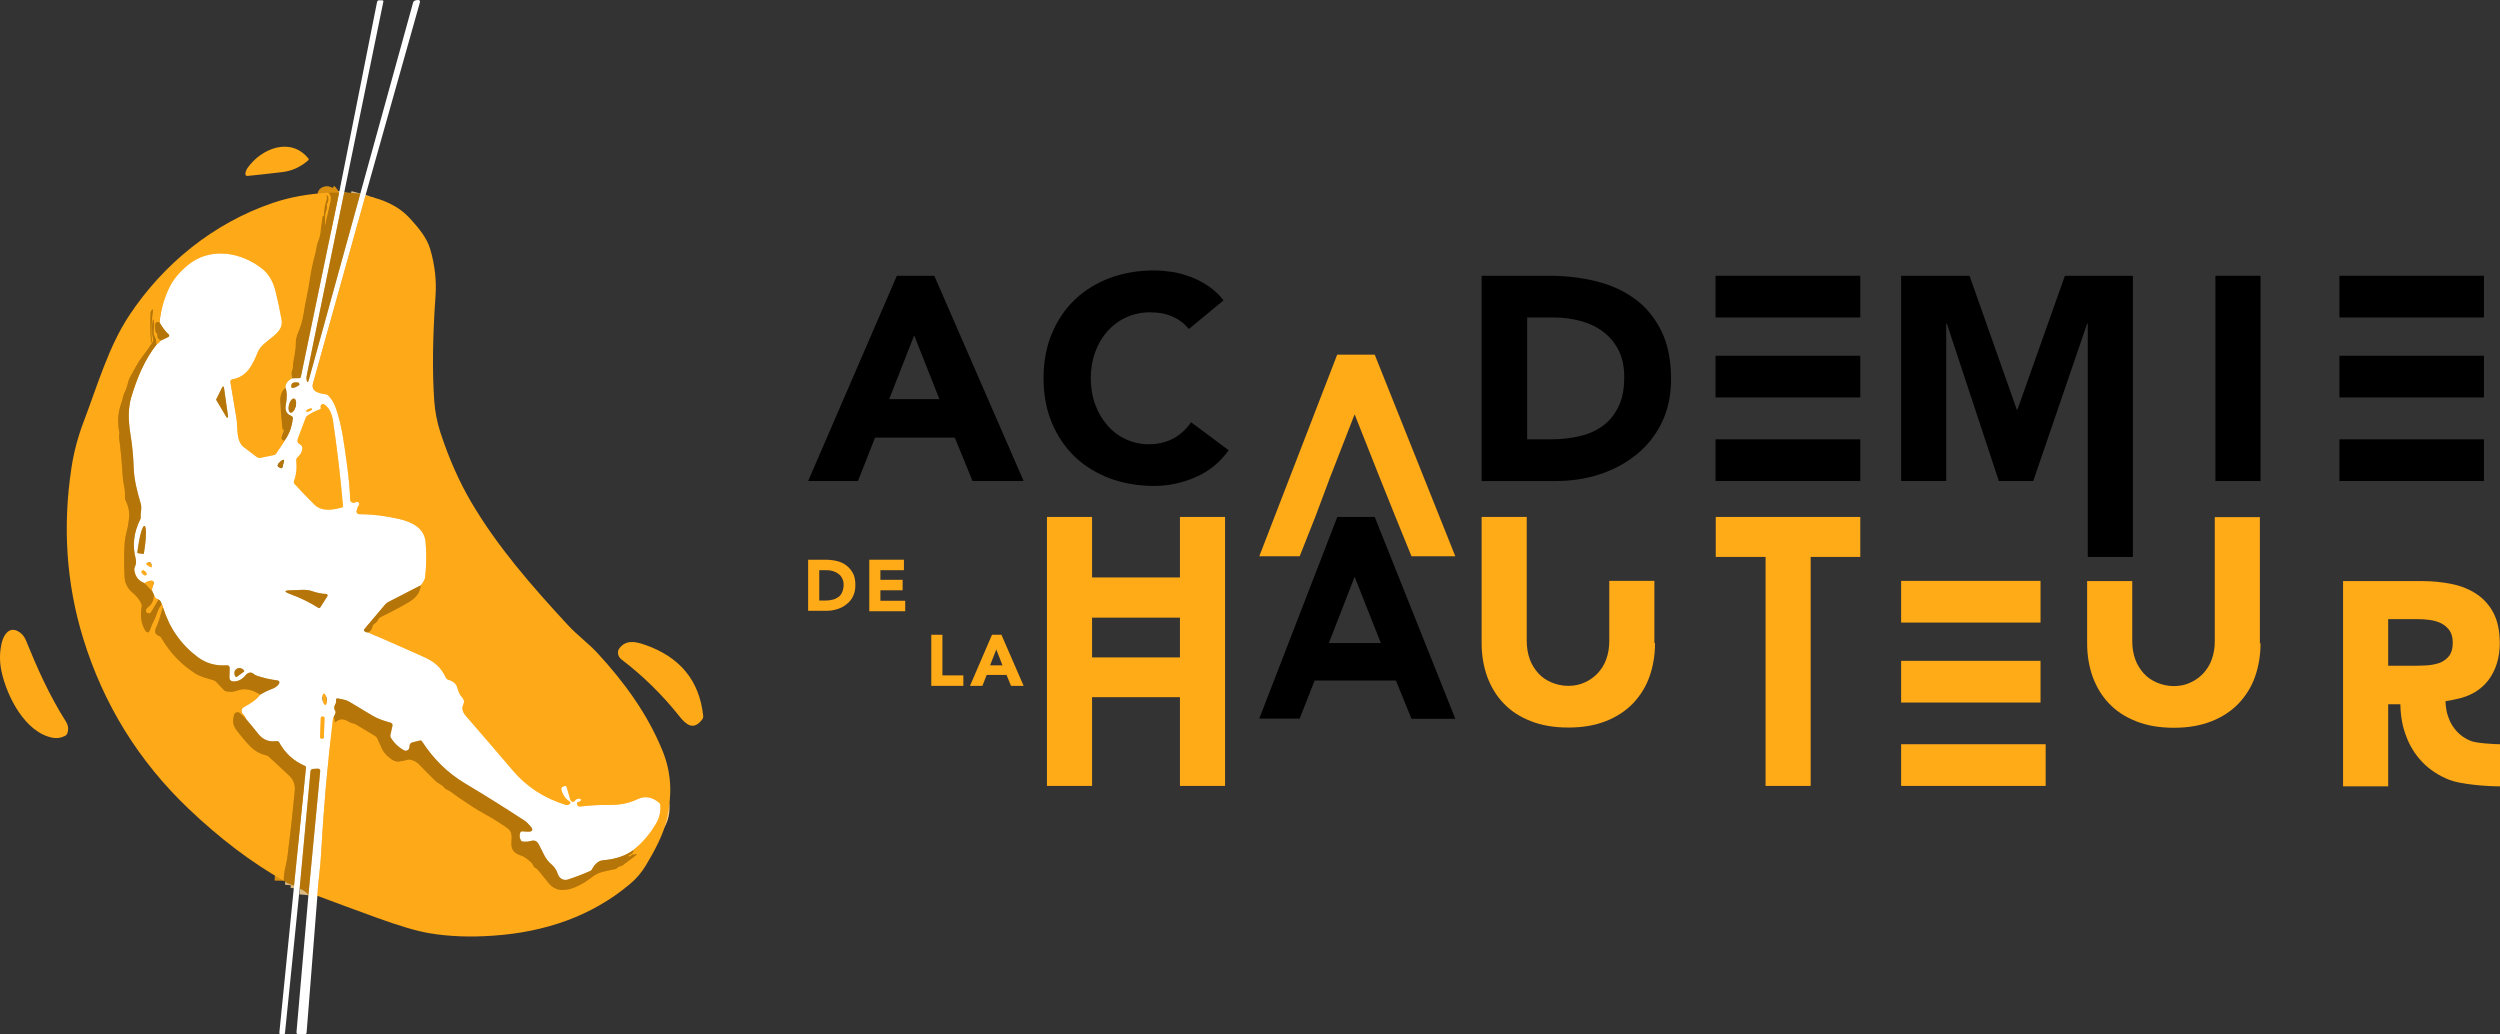 <?xml version="1.0" encoding="UTF-8"?><svg id="Calque_2" xmlns="http://www.w3.org/2000/svg" viewBox="0 0 1169.271 483.762"><rect x="0" y="0" width="1169.271" height="483.762" fill="#333333" stroke="none"/><defs><style>.cls-1{fill:#fea917;}.cls-2{fill:#fff;}.cls-3{stroke:#da8f10;}.cls-3,.cls-4,.cls-5{fill:none;stroke-miterlimit:3.974;stroke-width:8.514px;}.cls-4{stroke:#ffd48b;}.cls-5{stroke:#daba84;}.cls-6{fill:#ffaa17;}.cls-7{fill:#b57509;}</style></defs><g id="Calque_1-2"><path d="M419.471,128.981h17.5l41.8,96h-23.9l-8.3-20.3h-37.3l-8,20.3h-23.3l41.5-96ZM427.571,156.881l-11.7,29.8h23.5l-11.8-29.8Z"/><path d="M556.071,153.881c-2.1-2.5-4.6-4.5-7.7-5.8-3-1.4-6.5-2-10.5-2s-7.7.8-11,2.3c-3.4,1.5-6.3,3.7-8.8,6.4-2.5,2.8-4.4,6-5.8,9.8s-2.1,7.9-2.1,12.3c0,4.5.7,8.7,2.1,12.4,1.4,3.8,3.3,7,5.8,9.8,2.4,2.8,5.3,4.9,8.6,6.4,3.3,1.5,6.8,2.3,10.6,2.3,4.3,0,8.2-.9,11.5-2.7s6.1-4.3,8.3-7.6l17.6,13.1c-4.1,5.7-9.2,9.9-15.5,12.6-6.2,2.7-12.7,4.1-19.3,4.1-7.5,0-14.4-1.2-20.7-3.5-6.3-2.4-11.8-5.7-16.4-10.1-4.6-4.4-8.2-9.7-10.8-15.9-2.6-6.2-3.9-13.2-3.9-20.9s1.3-14.6,3.9-20.9c2.6-6.2,6.2-11.5,10.8-15.9,4.6-4.4,10.1-7.7,16.4-10.1,6.3-2.3,13.2-3.5,20.7-3.5,2.7,0,5.5.3,8.5.7,2.9.5,5.8,1.3,8.7,2.4,2.8,1.1,5.6,2.5,8.2,4.3s5,4,7,6.6l-16.2,13.4Z"/><path d="M693.071,128.981h31.7c7.7,0,15,.9,21.9,2.6,6.9,1.7,12.9,4.5,18.1,8.3,5.2,3.8,9.2,8.8,12.3,15,3,6.1,4.5,13.6,4.5,22.4,0,7.8-1.5,14.6-4.4,20.5s-6.9,10.9-11.9,14.9-10.7,7.1-17.2,9.2c-6.5,2.1-13.3,3.1-20.5,3.1h-34.6v-96h.1ZM714.271,205.481h11c4.9,0,9.4-.5,13.6-1.5,4.2-1,7.8-2.6,10.9-4.9,3.1-2.3,5.5-5.3,7.3-9.1,1.8-3.7,2.6-8.3,2.6-13.8,0-4.7-.9-8.8-2.6-12.3-1.8-3.5-4.1-6.3-7.1-8.6s-6.5-4-10.5-5.1-8.2-1.7-12.7-1.7h-12.5v57Z"/><path d="M889.171,128.981h32l22.1,62.6h.3l22.2-62.6h31.8v131.5h-21.1v-109.1h-.3l-25.2,73.6h-16.1l-24.3-73.6h-.3v73.6h-21.1v-96h-0Z"/><path d="M1036.171,128.981h21.1v96h-21.1v-96Z"/><polygon points="870.071 148.481 870.071 128.981 802.371 128.981 802.371 148.481 824.371 148.481 870.071 148.481"/><polygon points="823.571 205.481 802.371 205.481 802.371 224.981 870.071 224.981 870.071 205.481 823.571 205.481"/><polygon points="870.071 185.881 870.071 166.381 824.371 166.381 802.371 166.381 802.371 185.881 824.371 185.881 870.071 185.881"/><polygon points="1161.771 148.481 1161.771 128.981 1094.171 128.981 1094.171 148.481 1116.071 148.481 1161.771 148.481"/><polygon points="1115.271 205.481 1094.171 205.481 1094.171 224.981 1161.771 224.981 1161.771 205.481 1115.271 205.481"/><polygon points="1161.771 185.881 1161.771 166.381 1116.071 166.381 1094.171 166.381 1094.171 185.881 1116.071 185.881 1161.771 185.881"/><path d="M660.171,336.181h20.5l-37.7-94.4h-17.5l-36.5,94.3h18.9l7-17.8h38l7.3,17.9ZM633.571,269.781l11.8,29.8.5,1.2h-24.4l.5-1.2,11.6-29.8Z"/><path class="cls-6" d="M774.071,300.781c0,5.7-.9,10.9-2.6,15.7-1.7,4.8-4.3,8.9-7.7,12.5-3.4,3.5-7.6,6.3-12.7,8.3-5.1,2-10.9,3-17.5,3-6.7,0-12.6-1-17.6-3-5.1-2-9.3-4.7-12.7-8.3-3.4-3.5-5.9-7.7-7.7-12.5-1.7-4.8-2.6-10-2.6-15.7v-59h21.1v58.2c0,3,.5,5.7,1.4,8.3.9,2.5,2.3,4.7,4,6.6s3.8,3.3,6.2,4.3,5,1.6,7.8,1.6,5.4-.5,7.7-1.6c2.3-1,4.4-2.5,6.1-4.3,1.7-1.9,3.1-4,4-6.6.9-2.5,1.4-5.3,1.4-8.3v-28.3h21.1v29.1h.3Z"/><path class="cls-6" d="M825.671,260.481h-23.2v-18.7h67.6v18.7h-23.2v107.1h-21.1v-107.1h-.1Z"/><path class="cls-6" d="M1057.271,300.881c0,5.7-.9,10.9-2.6,15.7-1.7,4.8-4.3,8.9-7.7,12.5-3.4,3.5-7.6,6.3-12.7,8.3-5.1,2-10.9,3-17.5,3-6.7,0-12.6-1-17.6-3-5.1-2-9.3-4.7-12.7-8.3-3.4-3.5-5.9-7.7-7.7-12.5-1.7-4.8-2.6-10-2.6-15.7v-29.1h21.1v28.3c0,3,.5,5.7,1.4,8.3.9,2.5,2.3,4.7,4,6.6s3.8,3.3,6.2,4.3,5,1.6,7.8,1.6,5.4-.5,7.7-1.6c2.3-1,4.4-2.5,6.1-4.3,1.7-1.9,3.1-4,4-6.6.9-2.5,1.4-5.3,1.4-8.3v-58.2h21.1v59h.3Z"/><path class="cls-6" d="M377.971,261.781h7.9c1.9,0,3.7.2,5.5.6,1.7.4,3.2,1.1,4.5,2.1s2.3,2.2,3.1,3.7,1.1,3.4,1.1,5.6c0,1.9-.4,3.6-1.1,5.1-.7,1.5-1.7,2.7-3,3.7-1.2,1-2.7,1.8-4.3,2.3s-3.3.8-5.1.8h-8.6v-23.9h0ZM383.271,280.881h2.7c1.2,0,2.3-.1,3.4-.4,1-.2,2-.7,2.7-1.2.8-.6,1.4-1.3,1.8-2.3.4-.9.7-2.1.7-3.4,0-1.2-.2-2.2-.7-3.1-.4-.9-1-1.6-1.8-2.1-.7-.6-1.6-1-2.6-1.3s-2.1-.4-3.2-.4h-3.1v14.2h.1Z"/><path class="cls-6" d="M406.571,261.781h16.2v4.9h-11v4.5h10.4v4.9h-10.4v4.9h11.6v4.9h-16.8v-24.1Z"/><path class="cls-6" d="M435.471,296.881h5.3v19h9.8v4.9h-15v-23.9h-.1Z"/><path class="cls-6" d="M463.971,296.881h4.4l10.4,23.9h-5.9l-2.1-5.1h-9.3l-2,5.1h-5.8l10.3-23.9ZM465.971,303.781l-2.9,7.4h5.8l-2.9-7.4Z"/><path class="cls-6" d="M551.871,241.781v28.3h-41.1v-28.3h-21.1v125.8h21.1v-41.5h41.1v41.5h21.1v-125.8h-21.1ZM551.871,307.481h-41.1v-18.6h41.1v18.6Z"/><polygon class="cls-6" points="954.371 291.181 954.371 271.681 889.171 271.681 889.171 291.181 910.271 291.181 954.371 291.181"/><polygon class="cls-6" points="910.271 348.081 889.171 348.081 889.171 367.581 956.771 367.581 956.771 348.081 910.271 348.081"/><polygon class="cls-6" points="954.371 328.581 954.371 309.081 910.271 309.081 889.171 309.081 889.171 328.581 910.271 328.581 954.371 328.581"/><polygon class="cls-6" points="642.971 165.881 625.471 165.881 625.371 165.981 588.971 260.181 607.871 260.181 615.271 241.481 621.971 223.581 633.571 193.781 645.371 223.581 652.571 241.481 660.171 260.181 680.671 260.181 642.971 165.881"/><path class="cls-6" d="M1149.171,342.181c-1.7-1.8-3.1-4-4-6.6-.9-2.3-1.3-4.9-1.4-7.6,1.8-.3,3.3-.6,4.6-.9,6.8-1.3,11.9-4.3,15.5-9,3.5-4.7,5.3-10.5,5.3-17.3,0-5.6-1-10.3-2.9-14s-4.6-6.7-7.9-8.9c-3.3-2.2-7.1-3.8-11.5-4.7-4.4-.9-9-1.4-13.9-1.4h-37.1v96h21.1v-38.4h5.7c.1,5.3.9,10.2,2.6,14.6,1.7,4.8,4.3,8.9,7.7,12.5,3.4,3.5,7.6,6.3,12.7,8.3,5.1,2,16.9,3,23.6,3v-19.7c-2.8,0-11.4-.5-13.8-1.6-2.5-1-4.5-2.4-6.3-4.3ZM1135.471,311.181c-2.1.1-4.1.2-6,.2h-12.5v-21.8h13.8c1.9,0,3.8.1,5.8.4s3.7.8,5.3,1.6c1.5.8,2.8,1.9,3.8,3.3s1.5,3.4,1.5,5.8c0,2.6-.6,4.7-1.7,6.1s-2.6,2.5-4.3,3.2c-1.7.6-3.6 1-5.7,1.2Z"/><path class="cls-4" d="M170.94,91.422l-24.619,88.119c-.201.759-.156,1.473.156,2.165.335.714.826,1.228,1.518,1.562,1.183.558,2.656.96,4.419,1.161.424.045.804.246,1.094.536,1.54,1.562,2.678,3.415,3.46,5.602,3.035,8.37,4.018,17.476,5.267,26.315.826,5.915,1.339,11.539,1.562,16.874.022.58.312.982.848,1.228.603.268,1.25.223,1.897-.156.469-.268.87-.179,1.205.201.312.357.335.737.089,1.161-.513.848-.87,1.763-1.071,2.768-.089.379,0,.737.246,1.049.246.29.558.446.96.469,6.004.022,12.187.759,18.548,2.232,5.892,1.339,11.896,4.085,12.521,10.691.491,5.156.424,10.647-.179,16.472-.089,1.027-.804,2.344-2.098,3.928"/><path class="cls-5" d="M196.764,273.798l-15.177,7.767c-.491.268-.915.603-1.295,1.027l-9.865,11.651c-.268.312-.268.625,0,.937.335.402.937.603,1.808.625"/><path class="cls-4" d="M172.234,295.805c8.615,3.727,17.186,7.499,25.735,11.338,5.446,2.478,8.147,4.799,10.513,9.709.29.58.737.96,1.361,1.138,1.964.536,3.66,1.808,4.129,3.884.379,1.674,1.161,3.192,2.344,4.576.781.87.915,1.853.424,2.902-1.451,3.169.737,4.977,2.701,7.276,6.718,7.723,13.548,15.691,20.512,23.86,6.428,7.544,14.642,12.856,24.596,15.936.737.245,1.384.089,1.942-.446.424-.446.379-.826-.134-1.161-1.964-1.25-3.214-3.08-3.772-5.468-.156-.714.112-1.205.803-1.473l.513-.201c.603-.223,1.004-.022,1.161.58l1.719,5.848c.156.491.469.759.96.848.491.089.893-.067,1.183-.469.603-.803,1.384-1.116,2.344-.893.246.045.402.201.469.446.022.156-.022.29-.112.424-.246.357-.603.558-1.071.603-.759.112-.937.58-.491,1.451.268.536.714.759,1.317.692,4.754-.558,9.33-.803,13.727-.737,4.888.067,9.33-.87,13.303-2.79,3.415-1.652,7.098-.625,9.754,1.674.446.402.692.893.714,1.495.134,2.969-.469,5.647-1.83,8.013-2.857,4.955-6.428,9.173-10.669,12.633"/><path class="cls-5" d="M296.377,397.494c-3.616,2.745-8.37,4.375-14.262,4.843-2.053.156-3.794,1.585-5.245,4.308-.179.335-.446.58-.804.737-3.482,1.54-7.008,2.879-10.535,3.995-2.12.67-3.995-.67-4.643-2.634-.625-1.875-1.629-3.37-3.035-4.531-3.013-2.455-4.107-6.183-6.004-9.531-.781-1.339-1.919-1.808-3.437-1.384-1.295.357-2.589.469-3.861.312-.513-.067-.87-.335-1.071-.803-.558-1.183-.625-2.277-.223-3.259.201-.513.558-.737,1.094-.714l2.187.134c2.656.156,3.125-.759,1.361-2.745-.647-.781-1.786-1.919-2.656-2.455-9.24-6.049-18.525-11.852-27.855-17.432-7.968-4.754-14.642-11.294-20.043-19.619-.223-.335-.536-.469-.937-.357l-3.348.803c-1.049.268-1.562.915-1.518,1.986,0,.87-.335,1.495-1.071,1.83-.491.245-1.004.223-1.495-.045-2.611-1.451-4.687-3.437-6.205-5.959-.223-.357-.268-.759-.201-1.183l.96-4.196c.201-.848-.134-1.384-.96-1.607-2.902-.848-5.669-1.674-8.303-3.236-3.571-2.098-7.187-4.263-10.825-6.495-1.629-.982-3.549-1.228-5.468-1.585-.558-.089-.826.156-.804.714l.022.625c.022.513-.112,1.004-.402,1.451-.647.982-.647,2.009.022,3.058.223.379.246.759.067,1.161l-.737,1.518"/><path class="cls-4" d="M156.142,335.199c-.268.446-.424.848-.446,1.205-2.522,20.891-4.352,41.85-5.513,62.875-.134,2.812-.424,6.093-.87,9.865-.424,3.549-.714,6.83-.87,9.843"/><path class="cls-5" d="M144.245,418.698l5.513-58.054c.045-.313-.045-.603-.268-.826-.223-.223-.491-.335-.826-.312l-2.165.112c-.781.045-1.205.446-1.295,1.228l-5.067,54.818"/><path class="cls-5" d="M137.527,414.212l5.58-55.175c.045-.379-.112-.647-.446-.781-5.312-2.321-9.33-5.982-12.053-10.959-.29-.536-.737-.759-1.317-.67-3.482.513-6.339-.625-8.526-3.415-1.897-2.388-3.772-4.687-5.647-6.875"/><path class="cls-4" d="M115.118,336.338c-.424-.982-.937-1.763-1.562-2.366-.513-.491-.714-1.094-.58-1.808.112-.714.491-1.205,1.138-1.518,3.102-1.473,5.625-3.37,7.544-5.736"/><path class="cls-5" d="M121.658,324.91c2.076-1.228,3.951-2.12,5.558-2.701,1.495-.513,2.589-1.339,3.303-2.478.201-.312.223-.625.067-.96-.156-.313-.424-.491-.781-.536-3.236-.38-6.428-1.116-9.575-2.165-.603-.201-1.138-.513-1.629-.915-1.25-1.049-2.723-.58-3.683.603-1.696,2.098-3.705,3.08-6.026,2.946-.446-.022-.826-.201-1.138-.536-.312-.335-.446-.737-.446-1.183l.112-4.576c.022-.357-.112-.67-.379-.915-.246-.245-.558-.357-.915-.335-5.156.402-9.709-.893-13.637-3.817-7.812-5.848-13.236-13.593-16.293-23.28"/><path class="cls-4" d="M76.192,284.065c.045-.223-.134-.714-.558-1.473"/><path class="cls-5" d="M75.634,282.592c-.29-1.027-.804-1.786-1.54-2.232"/><path class="cls-4" d="M74.094,280.36c-1.071-.134-1.786-.848-2.098-2.165"/><path class="cls-5" d="M71.996,278.195l-.826-1.786"/><path class="cls-4" d="M71.17,276.409c-.246-.513-.022-1.607.692-3.259.179-.379.134-.737-.089-1.071-.223-.357-.536-.513-.937-.513-.915,0-1.986.379-3.259,1.138"/><path class="cls-5" d="M67.577,272.704c-2.812-1.027-4.397-3.08-4.754-6.205-.045-.446.045-.87.223-1.272.625-1.272.759-2.611.379-4.04-1.585-6.093-.87-12.187,2.165-18.258.179-.357.268-.714.223-1.116-.156-2.321.67-3.973-.022-6.317-1.518-5.29-3.08-10.937-3.259-16.584-.179-5.424-.692-10.847-1.585-16.227-.893-5.58-1.161-11.763.469-17.097,2.723-8.861,6.071-17.231,11.963-24.686"/><path class="cls-4" d="M73.38,160.904c.737-.379,1.317-.915,1.719-1.607"/><path class="cls-5" d="M75.098,159.297l3.594-1.652c.246-.112.402-.313.446-.603.022-.29-.067-.513-.29-.714-1.518-1.295-2.924-3.147-4.241-5.513"/><path class="cls-4" d="M74.607,150.815c.491-5.223,1.897-10.401,4.196-15.535,2.098-4.643,5.29-8.169,9.129-11.361,10.289-8.459,24.686-6.16,34.707,1.786,2.991,2.388,5.067,5.87,6.205,10.423,1.027,4.085,1.986,8.549,2.857,13.437,1.272,7.075-8.772,9.218-11.182,15.222-2.299,5.714-4.91,11.383-11.696,12.588-.848.156-1.183.647-1.049,1.473.87,5.401,1.808,10.959,2.79,16.651.759,4.352-.402,10.78,3.616,13.771,2.009,1.473,3.951,2.946,5.825,4.397.58.446,1.228.603,1.942.446l6.227-1.295c.424-.067.737-.313.982-.67l4.129-6.317"/><path class="cls-5" d="M133.286,205.834c1.897-2.678,3.125-5.982,3.683-9.932.112-.67-.156-1.138-.781-1.406-2.143-.848-2.991-2.522-2.522-5.022.67-3.482.625-6.205-.156-8.124"/><path class="cls-4" d="M133.509,181.349c-.156-1.696.848-3.169,3.036-4.419"/><path class="cls-5" d="M136.545,176.929l3.415-.067c.424-.022.67-.223.759-.647l17.901-86.155"/><path class="cls-5" d="M161.007,89.927c-5.781,28.279-11.562,56.559-17.387,84.882-.246,1.272-.357,2.12-.29,2.522.312,1.763.714,1.786,1.183.067l24.016-86.869"/><path class="cls-3" d="M133.509,181.349c-1.83,1.54-2.634,3.995-2.411,7.321.246,3.973.603,7.901,1.049,11.785.045.245.179.446.402.58.268.134.312.313.179.58-.513,1.027-.848,2.053-1.004,3.035-.067.38.022.692.29,1.004.335.379.759.424,1.272.179"/><path class="cls-3" d="M74.607,150.815c-1.786-.803-2.411.491-1.919,3.861.067.446.246.826.536,1.138.357.402.491.848.446,1.384-.067.446.089.848.424,1.161l1.004.937"/><path class="cls-3" d="M73.38,160.904c-.29-.045-.424-.134-.402-.268.179-.893.067-1.719-.335-2.455-.781-1.518-1.027-3.013-.737-4.509.246-1.295.223-2.567-.045-3.817-.156-.67-.29-.67-.402.022-.491,2.969-.424,5.915.156,8.861.089.446,0,.87-.246,1.272-1.384,2.187-2.924,4.397-4.643,6.607-1.272,1.629-2.299,3.214-3.125,4.776-.826,1.585-1.741,3.259-2.745,5-1.071,1.875-1.183,4.33-2.21,6.339-.558,1.071-.937,2.143-1.183,3.236-.223.982-.491,1.942-.826,2.879-1.473,4.062-1.741,8.504-.848,13.325.179.826-.223,1.629-.112,2.344.781,5.982,1.339,11.83,1.652,17.521.089,1.786.335,3.527.692,5.2.379,1.786.513,3.549.402,5.268-.045.446.045.848.223,1.25,1.406,2.857,1.986,5.669,1.741,8.392-.179,2.053-.536,4.152-1.116,6.317-.58,2.232-.915,4.375-1.027,6.428-.246,4.843-.246,9.888.022,15.088.134,2.902,1.607,5.535,3.861,7.343,1.786,1.428,3.102,3.147,4.018,5.134.179.402.223.826.134,1.25-.737,4.04-.312,7.544,1.295,10.535,1.116,2.12,2.053,2.031,2.812-.245.379-1.183.848-2.321,1.451-3.437.647-1.228,1.205-2.544,1.652-3.973.469-1.495,1.183-2.812,2.143-3.995"/><path class="cls-3" d="M76.192,284.065c-1.339,4.754-2.366,7.834-3.08,9.263-1.049,2.053-.603,3.437,1.339,4.129.402.156.714.424.937.781,4.085,7.008,9.397,12.588,15.936,16.74,2.745,1.741,5.714,2.232,8.727,3.259.379.134.714.335.982.625l3.884,4.04c.223.223.491.357.826.424,1.875.312,3.192.402,5.178-.335,3.393-1.272,6.964-.625,10.736,1.919"/><path class="cls-3" d="M115.118,336.338l-2.835-2.745c-.201-.201-.469-.335-.759-.424-.29-.067-.558-.067-.848.022-.29.067-.558.223-.759.424-.223.223-.357.469-.446.759-1.428,5.134,1.027,6.875,3.772,10.401,1.183,1.54,2.5,3.035,3.951,4.464,2.098,2.053,4.598,3.415,7.499,4.107.312.067.603.223.87.446,3.348,3.036,6.629,6.071,9.798,9.084,1.919,1.875,2.768,4.152,2.522,6.875-.915,9.888-2.031,19.976-3.348,30.266-.223,1.808-.603,3.75-1.094,5.848-.446,1.875-.692,3.906-.737,6.071"/><path class="cls-3" d="M156.142,335.199c.268.625.402,1.317.424,2.076,0,.58.201.67.647.268,1.629-1.495,3.638-1.473,6.049.067.603.402,1.25.647,1.942.737.402.067.759.201,1.094.402l8.973,5.357c.58.335,1.027.826,1.295,1.451.625,1.362,1.25,2.745,1.853,4.129.982,2.254,2.656,4.129,5,5.625,1.094.714,2.232.982,3.393.826,1.362-.179,2.656-.446,3.906-.826.402-.112.804-.134,1.228-.022,1.652.379,2.991,1.116,3.995,2.165,2.388,2.522,5,5.134,7.812,7.857,1.25,1.228,2.946,1.629,3.973,3.013.29.379.625.647,1.049.826,1.027.469,1.986,1.049,2.857,1.741.915.692,1.83,1.339,2.745,1.986,2.053,1.406,4.107,2.79,6.183,4.152,2.053,1.317,4.152,2.589,6.339,3.772,3.616,1.986,7.12,4.174,10.513,6.607,4.843,3.437-2.187,10.066,6.361,12.767,1.83.58,3.326,2.009,4.754,3.236.312.29.558.647.714,1.071.268.714.737,1.25,1.406,1.607.424.223.759.513,1.049.87,1.652,2.031,3.303,4.085,4.977,6.16.692.848,1.562,1.585,2.589,2.165,1.071.58,2.187.915,3.326.937,2.076.067,4.107-.312,6.093-1.138,2.902-1.205,5.58-2.768,8.013-4.732,1.629-1.295,3.303-2.143,5.067-2.567,1.986-.491,4.018-.937,6.049-1.339.379-.067.714-.245.96-.558.335-.424.826-.67,1.406-.737.379-.022.692-.156.982-.379l6.428-4.888c.134-.067.156-.179.089-.29-.067-.134-.179-.179-.312-.089-.335.156-.737.223-1.161.201-.379-.045-.692.112-.915.446-.179.29-.402.424-.67.424-1.138,0-1.183-.223-.156-.692,1.205-.513,1.853-1.317,1.919-2.388"/><path class="cls-3" d="M172.234,295.805c1.049-.58,1.696-1.518,1.964-2.768.134-.558.402-.96.871-1.272.781-.491,1.428-1.205,1.897-2.165.223-.446.58-.781,1.027-1.004,4.531-2.165,8.861-4.442,12.99-6.852,3.638-2.098,5.58-4.754,5.781-7.946"/><path class="cls-3" d="M67.577,272.704l3.593,3.705"/><path class="cls-3" d="M71.996,278.195c.067,2.544-.915,4.553-2.969,6.071-.379.268-.625.647-.714,1.116-.156.737.223,1.205,1.071,1.406.536.112.96-.067,1.228-.536l3.482-5.892"/><path class="cls-3" d="M136.545,176.929c-.424-1.562-.357-2.946.201-4.174.179-.357.268-.759.246-1.161-.022-1.183.089-2.299.335-3.393.558-2.611.893-5.267.982-8.013.045-1.54.379-2.991.982-4.419,1.25-2.902,2.12-5.848,2.589-8.794.446-2.812.96-5.513,1.495-8.102.58-2.723,1.071-5.468,1.473-8.236.603-4.084,1.451-8.013,2.5-11.785.58-1.986.558-4.04,1.384-5.959.603-1.406.982-2.857,1.138-4.375.268-2.455.603-4.91,1.004-7.343.022-.089.045-.134.134-.156.089-.022.201-.045.335-.067.067,0,.112-.045.112-.112.045-2.589.469-5.111,1.272-7.522.201-.58.156-1.138-.089-1.674-.089-.179-.045-.268.156-.29.112-.022.246,0,.335.067.179.089.29.223.357.424.357,1.272.223,2.411-.424,3.415-.179.246-.223.513-.156.804.179.87.112,1.652-.201,2.366-.312.759-.491,1.54-.558,2.411-.112,1.406-.179,2.835-.201,4.308q0,.045.045.067c.022,0,.022-.022.045-.045.826-3.46,1.652-7.075,2.478-10.914.402-1.808.067-3.192-.982-4.107"/><path class="cls-5" d="M137.148,181.416c1.004-.245,1.853-.647,2.567-1.161.268-.179.379-.446.29-.759-.067-.335-.268-.513-.603-.58-2.187-.335-3.259.268-3.169,1.808.022.625.335.848.915.692"/><path class="cls-5" d="M104.739,181.148c-.022-.179-.134-.29-.335-.335-.201-.022-.335.045-.424.223l-2.835,5.714c-.067.134-.067.268.022.379l4.754,7.991c.112.201.29.245.491.179.201-.089.29-.223.268-.446l-1.942-13.704"/><path class="cls-5" d="M135.875,193c.424.112.871-.112,1.362-.67.469-.558.803-1.295,1.049-2.21.223-.893.29-1.719.134-2.433-.134-.714-.424-1.138-.848-1.25-.424-.112-.87.112-1.339.67-.491.58-.826,1.317-1.071,2.21-.223.915-.268,1.719-.134,2.455.134.714.424,1.116.848,1.228"/><path class="cls-4" d="M149.624,191.46c-2.12.759-4.107,1.741-5.892,2.969-.335.223-.558.536-.714.893l-3.705,9.843c-.424,1.161-.112,2.053.96,2.656.982.536,1.339,1.361,1.094,2.455-.312,1.428-1.004,2.589-2.076,3.504-.558.469-.804,1.071-.714,1.808.379,3.326.022,6.428-1.049,9.307-.201.58-.112,1.094.312,1.54,3.013,3.281,6.116,6.517,9.307,9.664,3.37,3.326,8.928,2.388,12.856,1.205.312-.112.446-.312.424-.625-1.161-13.37-2.723-26.628-4.665-39.796-.446-2.969-1.473-5.915-3.995-7.678-.357-.268-.737-.29-1.138-.112-.402.179-.625.491-.67.915-.022.245-.022.491.045.714.112.357-.022.603-.379.737"/><path class="cls-4" d="M145.919,191.214c-.156-.335-.67-.312-1.562.089-.893.379-1.272.759-1.138,1.071.156.335.67.312,1.562-.089.893-.379,1.272-.737,1.138-1.071"/><path class="cls-5" d="M132.795,215.766c.179-.714-.045-.893-.714-.58-.937.469-1.652,1.183-2.12,2.187-.201.446-.112.781.312,1.027l.804.513c.201.112.402.112.625.045.201-.089.335-.245.379-.446l.714-2.745"/><path class="cls-5" d="M64.541,258.732l2.366.335c.246.022.379-.067.402-.312l.402-2.768c.179-1.295.335-2.544.424-3.772.089-1.205.134-2.277.134-3.214-.022-.915-.089-1.652-.201-2.165-.112-.536-.268-.804-.469-.826l-.089-.022c-.201-.022-.424.201-.67.67-.246.469-.513,1.161-.781,2.053-.268.893-.536,1.942-.781,3.125-.246,1.183-.469,2.411-.647,3.705l-.402,2.768c-.022.246.089.379.312.424"/><path class="cls-4" d="M70.969,264.512c-.179-1.361-.848-1.808-2.031-1.317-.692.29-.737.647-.112,1.071l1.228.826c.714.491,1.027.29.915-.58"/><path class="cls-4" d="M68.425,268.909c.379-.379.246-.915-.446-1.562-.692-.67-1.228-.804-1.607-.402-.379.379-.223.915.469,1.562.692.67,1.228.804,1.585.402"/><path class="cls-5" d="M152.615,277.815c-2.165-.089-4.375-.536-6.629-1.317-3.102-1.116-6.294-.402-9.575-.424-3.727,0-3.839.647-.335,1.919,4.375,1.585,8.638,3.683,12.789,6.272.379.245.692.179.937-.201l3.326-5.245c.134-.201.156-.424.022-.647-.112-.223-.29-.357-.536-.357"/><path class="cls-5" d="M110.698,316.607l3.393-2.455c.179-.134.201-.29.067-.469l-.112-.156c-.402-.558-.937-.915-1.629-1.027-.67-.134-1.272,0-1.83.402-.536.379-.848.915-.937,1.607-.089.67.067,1.295.469,1.853l.112.179c.134.179.29.201.469.067"/><path class="cls-4" d="M152.213,329.686c.268-.045.446-.335.58-.87.112-.558.112-1.183,0-1.897-.112-.737-.29-1.339-.558-1.83-.268-.469-.513-.692-.781-.67-.268.045-.469.335-.58.87s-.112,1.183-.022,1.897c.112.737.29,1.339.558,1.83.268.469.536.692.804.67"/><path class="cls-4" d="M151.789,335.936c.022-.513-.223-.781-.737-.803h-.223c-.513-.022-.781.223-.804.759l-.335,8.772c0,.513.246.803.759.803l.223.022c.513.022.781-.246.803-.759l.312-8.794"/><path class="cls-3" d="M71.572,144.945c.022-.246-.045-.29-.246-.156-.558.357-.848.848-.893,1.473-.201,3.861-.134,8.504.201,13.905.022.089.045.112.089.022.022-.045.067-.067.112-.089.089-.022.156-.089.134-.201-.312-5.111-.112-10.089.603-14.954"/><path class="cls-2" d="M170.94,91.422l-24.619,88.119c-.201.759-.156,1.473.156,2.165.335.714.826,1.228,1.518,1.562,1.183.558,2.656.96,4.419,1.161.424.045.804.246,1.094.536,1.54,1.562,2.678,3.415,3.46,5.602,3.035,8.37,4.018,17.476,5.267,26.315.826,5.915,1.339,11.539,1.562,16.874.022.58.312.982.848,1.228.603.268,1.25.223,1.897-.156.469-.268.87-.179,1.205.201.312.357.335.737.089,1.161-.513.848-.87,1.763-1.071,2.768-.089.379,0,.737.246,1.049.246.29.558.446.96.469,6.004.022,12.187.759,18.548,2.232,5.892,1.339,11.896,4.085,12.521,10.691.491,5.156.424,10.647-.179,16.472-.089,1.027-.804,2.344-2.098,3.928l-15.178,7.767c-.491.268-.915.603-1.295,1.027l-9.865,11.651c-.268.312-.268.625,0,.937.335.402.937.603,1.808.625,8.615,3.727,17.186,7.499,25.735,11.338,5.446,2.478,8.147,4.799,10.513,9.709.29.58.737.96,1.362,1.138,1.964.536,3.66,1.808,4.129,3.884.379,1.674,1.161,3.192,2.344,4.576.781.87.915,1.853.424,2.902-1.451,3.169.737,4.977,2.701,7.276,6.718,7.723,13.548,15.691,20.512,23.86,6.428,7.544,14.642,12.856,24.596,15.936.737.246,1.384.089,1.942-.446.424-.446.379-.826-.134-1.161-1.964-1.25-3.214-3.08-3.772-5.468-.156-.714.112-1.205.804-1.473l.513-.201c.603-.223,1.004-.022,1.161.58l1.719,5.848c.156.491.469.759.96.848s.893-.067,1.183-.469c.603-.804,1.384-1.116,2.344-.893.246.045.402.201.469.446.022.156-.022.29-.112.424-.246.357-.603.558-1.071.603-.759.112-.937.58-.491,1.451.268.536.714.759,1.317.692,4.754-.558,9.33-.804,13.727-.737,4.888.067,9.33-.87,13.303-2.79,3.415-1.652,7.098-.625,9.754,1.674.446.402.692.893.714,1.495.134,2.969-.469,5.647-1.83,8.013-2.857,4.955-6.428,9.173-10.669,12.633-3.616,2.745-8.37,4.375-14.262,4.843-2.053.156-3.794,1.585-5.245,4.308-.179.335-.446.58-.804.737-3.482,1.54-7.008,2.879-10.535,3.995-2.12.67-3.995-.67-4.643-2.634-.625-1.875-1.629-3.37-3.035-4.531-3.013-2.455-4.107-6.183-6.004-9.531-.781-1.339-1.92-1.808-3.437-1.384-1.295.357-2.589.469-3.861.312-.513-.067-.87-.335-1.071-.804-.558-1.183-.625-2.277-.223-3.259.201-.513.558-.737,1.094-.714l2.187.134c2.656.156,3.125-.759,1.362-2.745-.647-.781-1.786-1.92-2.656-2.455-9.24-6.049-18.525-11.852-27.855-17.432-7.968-4.754-14.642-11.294-20.043-19.619-.223-.335-.536-.469-.937-.357l-3.348.804c-1.049.268-1.562.915-1.518,1.986,0,.87-.335,1.495-1.071,1.83-.491.246-1.004.223-1.495-.045-2.611-1.451-4.687-3.437-6.205-5.959-.223-.357-.268-.759-.201-1.183l.96-4.196c.201-.848-.134-1.384-.96-1.607-2.902-.848-5.669-1.674-8.303-3.236-3.571-2.098-7.187-4.263-10.825-6.495-1.629-.982-3.549-1.228-5.468-1.585-.558-.089-.826.156-.804.714l.022.625c.022.513-.112,1.004-.402,1.451-.647.982-.647,1.986.022,3.058.223.379.246.759.067,1.161l-.737,1.518c-.268.446-.424.848-.446,1.205-2.522,20.891-4.352,41.85-5.513,62.875-.134,2.812-.424,6.093-.87,9.865-.424,3.549-.714,6.83-.87,9.843l-5.044,63.879c-.045.603-.379.893-1.004.87l-2.879-.067c-.625,0-.915-.335-.848-.937l5.58-64.036,5.513-58.054c.045-.312-.045-.603-.268-.826s-.491-.335-.826-.312l-2.165.112c-.781.045-1.205.446-1.295,1.228l-5.067,54.818-6.852,67.428c-.045.469-.29.692-.737.67l-1.228-.045c-.491-.022-.714-.268-.67-.759l6.875-68.745,5.58-55.175c.045-.379-.112-.647-.446-.781-5.312-2.321-9.33-5.982-12.053-10.959-.29-.536-.737-.759-1.317-.67-3.482.513-6.339-.625-8.526-3.415-1.897-2.388-3.772-4.687-5.647-6.875-.424-.982-.937-1.763-1.562-2.366-.513-.491-.714-1.094-.58-1.808.112-.714.491-1.205,1.138-1.518,3.102-1.473,5.625-3.37,7.544-5.736,2.076-1.228,3.951-2.12,5.558-2.701,1.495-.513,2.589-1.339,3.303-2.478.201-.312.223-.625.067-.96-.156-.312-.424-.491-.781-.536-3.236-.379-6.428-1.116-9.575-2.165-.603-.201-1.138-.513-1.629-.915-1.25-1.049-2.723-.58-3.683.603-1.696,2.098-3.705,3.08-6.026,2.946-.446-.022-.826-.201-1.138-.536s-.446-.737-.446-1.183l.112-4.576c.022-.357-.112-.67-.379-.915-.246-.246-.558-.357-.915-.335-5.156.402-9.709-.893-13.637-3.817-7.812-5.848-13.236-13.593-16.293-23.28.045-.223-.134-.714-.558-1.473-.29-1.027-.804-1.786-1.54-2.232-1.071-.134-1.786-.848-2.098-2.165l-.826-1.786c-.246-.513-.022-1.607.692-3.259.179-.379.134-.737-.089-1.071-.223-.357-.536-.513-.937-.513-.915,0-1.986.379-3.259,1.138-2.812-1.027-4.397-3.08-4.754-6.205-.045-.446.045-.87.223-1.272.625-1.272.759-2.611.379-4.04-1.585-6.093-.87-12.187,2.165-18.258.179-.357.268-.714.223-1.116-.156-2.321.67-3.973-.022-6.317-1.518-5.29-3.08-10.937-3.259-16.584-.179-5.424-.692-10.847-1.585-16.227-.893-5.58-1.161-11.763.469-17.097,2.723-8.861,6.071-17.231,11.963-24.686.737-.379,1.317-.915,1.719-1.607l3.594-1.652c.246-.112.402-.312.446-.603.022-.29-.067-.513-.29-.714-1.518-1.295-2.924-3.147-4.241-5.513.491-5.223,1.897-10.401,4.196-15.535,2.098-4.643,5.29-8.169,9.129-11.361,10.289-8.459,24.686-6.16,34.707,1.786,2.991,2.388,5.067,5.87,6.205,10.423,1.027,4.085,1.986,8.549,2.857,13.437,1.272,7.075-8.772,9.218-11.182,15.222-2.299,5.714-4.91,11.383-11.696,12.588-.848.156-1.183.647-1.049,1.473.87,5.401,1.808,10.959,2.79,16.651.759,4.352-.402,10.78,3.616,13.771,2.009,1.473,3.951,2.946,5.825,4.397.58.446,1.228.603,1.942.446l6.227-1.295c.424-.067.737-.29.982-.67l4.129-6.317c1.897-2.678,3.125-5.982,3.683-9.932.112-.67-.156-1.138-.781-1.406-2.143-.848-2.991-2.522-2.522-5.022.67-3.482.625-6.205-.156-8.124-.156-1.696.848-3.169,3.035-4.419l3.415-.067c.424-.022.67-.223.759-.647l17.901-86.155L176.341.982c.134-.58.491-.87,1.094-.848l1.339.022c.424,0,.603.223.513.67l-18.28,89.101c-5.781,28.279-11.562,56.558-17.387,84.882-.246,1.272-.357,2.12-.29,2.522.312,1.763.714,1.786,1.183.067l24.016-86.869L193.215,1.183c.134-.446.402-.737.826-.915.469-.179.982-.268,1.495-.268.759.022,1.049.402.848,1.138l-25.445,90.284ZM137.147,181.416c1.004-.246,1.853-.647,2.567-1.161.268-.179.379-.446.29-.759-.067-.335-.268-.513-.603-.58-2.187-.335-3.259.268-3.169,1.808.022.625.335.848.915.692ZM104.739,181.148c-.022-.179-.134-.29-.335-.335-.201-.022-.335.045-.424.223l-2.835,5.714c-.067.134-.067.268.022.379l4.754,7.99c.112.201.29.246.491.179.201-.089.29-.223.268-.446l-1.942-13.704ZM135.875,193c.424.112.87-.112,1.362-.67.469-.558.804-1.295,1.049-2.21.223-.893.29-1.719.134-2.433-.134-.714-.424-1.138-.848-1.25s-.87.112-1.339.67c-.491.58-.826,1.317-1.071,2.21-.223.915-.268,1.719-.134,2.455.134.714.424,1.116.848,1.228ZM149.624,191.46c-2.12.759-4.107,1.741-5.892,2.969-.335.223-.558.536-.714.893l-3.705,9.843c-.424,1.161-.112,2.053.96,2.656.982.536,1.339,1.362,1.094,2.455-.312,1.428-1.004,2.589-2.076,3.504-.558.469-.804,1.071-.714,1.808.379,3.326.022,6.428-1.049,9.307-.201.58-.112,1.094.312,1.54,3.013,3.281,6.116,6.517,9.307,9.664,3.37,3.326,8.928,2.388,12.856,1.205.312-.112.446-.312.424-.625-1.161-13.37-2.723-26.628-4.665-39.796-.446-2.969-1.473-5.915-3.995-7.678-.357-.268-.737-.29-1.138-.112s-.625.491-.67.915c-.022.246-.022.491.045.714.112.357-.022.603-.379.737ZM145.919,191.214c-.156-.335-.67-.312-1.562.089-.893.379-1.272.759-1.138,1.071.156.335.67.312,1.562-.089.893-.379,1.272-.737,1.138-1.071ZM132.795,215.766c.179-.714-.045-.893-.714-.58-.937.469-1.652,1.183-2.12,2.187-.201.446-.112.781.312,1.027l.804.513c.201.112.402.112.625.045.201-.089.335-.246.379-.446l.714-2.745ZM64.541,258.732l2.366.335c.246.022.379-.067.402-.312l.402-2.768c.179-1.295.335-2.544.424-3.772.089-1.205.134-2.277.134-3.214-.022-.915-.089-1.652-.201-2.165-.112-.536-.268-.804-.469-.826l-.089-.022c-.201-.022-.424.201-.67.67s-.513,1.161-.781,2.053-.536,1.942-.781,3.125-.469,2.411-.647,3.705l-.402,2.768c-.022.246.089.379.312.424ZM70.969,264.512c-.179-1.362-.848-1.808-2.031-1.317-.692.29-.737.647-.112,1.071l1.228.826c.714.491,1.027.29.915-.58ZM68.425,268.909c.379-.379.246-.915-.446-1.562-.692-.67-1.228-.804-1.607-.402-.379.379-.223.915.469,1.562.692.67,1.228.804,1.585.402ZM152.615,277.815c-2.165-.089-4.375-.536-6.629-1.317-3.102-1.116-6.294-.402-9.575-.424-3.727,0-3.839.647-.335,1.92,4.375,1.585,8.638,3.683,12.789,6.272.379.246.692.179.937-.201l3.326-5.245c.134-.201.156-.424.022-.647-.112-.223-.29-.357-.536-.357ZM110.698,316.607l3.393-2.455c.179-.134.201-.29.067-.469l-.112-.156c-.402-.558-.937-.915-1.629-1.027-.67-.134-1.272,0-1.83.402-.536.379-.848.915-.937,1.607-.089.67.067,1.295.469,1.853l.112.179c.134.179.29.201.469.067ZM152.213,329.686c.268-.045.446-.335.58-.87.112-.558.112-1.183,0-1.897-.112-.737-.29-1.339-.558-1.83-.268-.469-.513-.692-.781-.67-.268.045-.469.335-.58.87s-.112,1.183-.022,1.897c.112.737.29,1.339.558,1.83.268.469.536.692.804.67ZM151.789,335.936c.022-.513-.223-.781-.737-.804h-.223c-.513-.022-.781.223-.804.759l-.335,8.772c0,.513.246.804.759.804l.223.022c.513.022.781-.246.804-.759l.312-8.794Z"/><path class="cls-1" d="M115.854,78.454c6.473-9.084,20.043-14.508,28.324-4.397.29.357.268.692-.089.982-3.594,3.125-7.611,4.933-12.008,5.446-5.424.647-10.847,1.25-16.316,1.808-.29.022-.536-.067-.759-.268-.201-.223-.29-.469-.246-.759.112-1.004.469-1.942,1.094-2.812Z"/><path class="cls-7" d="M158.619,90.061l-17.901,86.155c-.089.424-.335.625-.759.647l-3.415.067c-.424-1.562-.357-2.946.201-4.174.179-.357.268-.759.246-1.161-.022-1.183.089-2.299.335-3.393.558-2.611.893-5.267.982-8.013.045-1.54.379-2.991.982-4.419,1.25-2.902,2.12-5.848,2.589-8.794.446-2.812.96-5.513,1.495-8.102.58-2.723,1.071-5.468,1.473-8.236.603-4.085,1.451-8.013,2.5-11.785.58-1.986.558-4.04,1.384-5.959.603-1.406.982-2.857,1.138-4.375.268-2.455.603-4.91,1.004-7.343.022-.089.045-.134.134-.156s.201-.045.335-.067c.067,0,.112-.045.112-.112.045-2.589.469-5.111,1.272-7.522.201-.58.156-1.138-.089-1.674-.089-.179-.045-.268.156-.29.112-.022.246,0,.335.067.179.089.29.223.357.424.357,1.272.223,2.411-.424,3.415-.179.246-.223.513-.156.804.179.87.112,1.652-.201,2.366-.312.759-.491,1.54-.558,2.411-.112,1.406-.179,2.835-.201,4.308q0,.045.045.067c.022,0,.022-.022.045-.045.826-3.46,1.652-7.075,2.478-10.914.402-1.808.067-3.192-.982-4.107l5.089-.089Z"/><path class="cls-7" d="M161.007,89.927l7.522.603-24.016,86.869c-.469,1.719-.87,1.696-1.183-.067-.067-.402.045-1.25.29-2.522,5.825-28.324,11.606-56.603,17.387-84.882Z"/><path class="cls-1" d="M153.53,90.15c1.049.915,1.384,2.299.982,4.107-.826,3.839-1.652,7.455-2.478,10.914-.022.022-.022.045-.045.045q-.045-.022-.045-.067c.022-1.473.089-2.902.201-4.308.067-.87.246-1.652.558-2.411.312-.714.379-1.495.201-2.366-.067-.29-.022-.558.156-.804.647-1.004.781-2.143.424-3.415-.067-.201-.179-.335-.357-.424-.089-.067-.223-.089-.335-.067-.201.022-.246.112-.156.29.246.536.29,1.094.089,1.674-.804,2.411-1.228,4.933-1.272,7.522,0,.067-.045.112-.112.112-.134.022-.246.045-.335.067s-.112.067-.134.156c-.402,2.433-.737,4.888-1.004,7.343-.156,1.518-.536,2.969-1.138,4.375-.826,1.92-.804,3.973-1.384,5.959-1.049,3.772-1.897,7.7-2.5,11.785-.402,2.768-.893,5.513-1.473,8.236-.536,2.589-1.049,5.29-1.495,8.102-.469,2.946-1.339,5.892-2.589,8.794-.603,1.428-.937,2.879-.982,4.419-.089,2.745-.424,5.401-.982,8.013-.246,1.094-.357,2.21-.335,3.393.022.402-.067.804-.246,1.161-.558,1.228-.625,2.611-.201,4.174-2.187,1.25-3.192,2.723-3.035,4.419-1.83,1.54-2.634,3.995-2.411,7.321.246,3.973.603,7.901,1.049,11.785.045.246.179.446.402.58.268.134.312.312.179.58-.513,1.027-.848,2.053-1.004,3.035-.067.379.022.692.29,1.004.335.379.759.424,1.272.179l-4.129,6.317c-.246.379-.558.603-.982.67l-6.227,1.295c-.714.156-1.362,0-1.942-.446-1.875-1.451-3.817-2.924-5.825-4.397-4.018-2.991-2.857-9.419-3.616-13.771-.982-5.692-1.92-11.249-2.79-16.651-.134-.826.201-1.317,1.049-1.473,6.785-1.205,9.397-6.875,11.696-12.588,2.411-6.004,12.454-8.147,11.182-15.222-.87-4.888-1.83-9.352-2.857-13.437-1.138-4.553-3.214-8.035-6.205-10.423-10.022-7.946-24.418-10.245-34.707-1.786-3.839,3.192-7.031,6.718-9.129,11.361-2.299,5.134-3.705,10.312-4.196,15.535-1.786-.804-2.411.491-1.92,3.861.067.446.246.826.536,1.138.357.402.491.848.446,1.384-.067.446.089.848.424,1.161l1.004.937c-.402.692-.982,1.228-1.719,1.607-.29-.045-.424-.134-.402-.268.179-.893.067-1.719-.335-2.455-.781-1.518-1.027-3.013-.737-4.509.246-1.295.223-2.567-.045-3.817-.156-.67-.29-.67-.402.022-.491,2.969-.424,5.915.156,8.861.089.446,0,.87-.246,1.272-1.384,2.187-2.924,4.397-4.643,6.607-1.272,1.629-2.299,3.214-3.125,4.776-.826,1.585-1.741,3.259-2.745,5-1.071,1.875-1.183,4.33-2.21,6.339-.558,1.071-.937,2.143-1.183,3.236-.223.982-.491,1.942-.826,2.879-1.473,4.062-1.741,8.504-.848,13.325.179.826-.223,1.629-.112,2.344.781,5.982,1.339,11.83,1.652,17.521.089,1.786.335,3.527.692,5.201.379,1.786.513,3.549.402,5.267-.045.446.045.848.223,1.25,1.406,2.857,1.986,5.669,1.741,8.392-.179,2.053-.536,4.151-1.116,6.317-.58,2.232-.915,4.375-1.027,6.428-.246,4.843-.246,9.888.022,15.088.134,2.902,1.607,5.535,3.861,7.343,1.786,1.428,3.102,3.147,4.018,5.134.179.402.223.826.134,1.25-.737,4.04-.312,7.544,1.295,10.535,1.116,2.12,2.053,2.031,2.812-.246.379-1.183.848-2.321,1.451-3.437.647-1.228,1.205-2.544,1.652-3.973.469-1.495,1.183-2.812,2.143-3.995.424.759.603,1.25.558,1.473-1.339,4.754-2.366,7.834-3.08,9.263-1.049,2.053-.603,3.437,1.339,4.129.402.156.714.424.937.781,4.085,7.008,9.397,12.588,15.936,16.74,2.745,1.741,5.714,2.232,8.727,3.259.379.134.714.335.982.625l3.884,4.04c.223.223.491.357.826.424,1.875.312,3.192.402,5.178-.335,3.393-1.272,6.964-.625,10.736,1.92-1.92,2.366-4.442,4.263-7.544,5.736-.647.312-1.027.804-1.138,1.518-.134.714.067,1.317.58,1.808.625.603,1.138,1.384,1.562,2.366l-2.835-2.745c-.201-.201-.469-.335-.759-.424-.29-.067-.558-.067-.848.022-.29.067-.558.223-.759.424-.223.223-.357.469-.446.759-1.428,5.134,1.027,6.875,3.772,10.401,1.183,1.54,2.5,3.035,3.951,4.464,2.098,2.053,4.598,3.415,7.499,4.107.312.067.603.223.87.446,3.348,3.035,6.629,6.071,9.798,9.084,1.92,1.875,2.768,4.151,2.522,6.875-.915,9.888-2.031,19.976-3.348,30.266-.223,1.808-.603,3.75-1.094,5.848-.446,1.875-.692,3.906-.737,6.071-14.977-8.459-29.819-19.686-44.506-33.681-23.347-22.253-39.796-48.813-49.305-79.704-7.879-25.645-9.687-52.34-5.424-80.061,1.116-7.209,3.013-14.329,5.692-21.338,6.45-16.963,11.606-34.953,21.182-49.461,16.07-24.373,39.685-43.412,67.272-52.786,7.812-2.656,16.45-4.241,25.913-4.754ZM71.572,144.945c.022-.246-.045-.29-.246-.156-.558.357-.848.848-.893,1.473-.201,3.861-.134,8.504.201,13.905.022.089.045.112.089.022.022-.045.067-.067.112-.089.089-.022.156-.089.134-.201-.312-5.111-.112-10.089.603-14.954Z"/><path class="cls-1" d="M170.94,91.422c8.147,1.875,15.267,4.576,21.048,11.004,3.794,4.196,7.7,8.772,9.285,14.262,2.12,7.343,2.924,14.553,2.433,21.628-1.362,19.173-1.562,35.578-.603,49.215.357,5.044,1.339,9.999,2.902,14.82,3.906,11.919,8.638,22.655,14.218,32.208,12.075,20.624,27.967,38.97,45.421,57.831,4.419,4.776,9.441,8.37,13.749,13.012,12.7,13.749,23.503,28.636,30.422,45.622,4.263,10.379,4.553,20.378,2.232,31.404-1.629,7.79-5.892,15.49-10.022,22.409-1.964,3.259-4.397,6.116-7.321,8.571-18.258,15.378-40.198,22.565-64.058,24.217-10.803.759-20.735.379-29.73-1.138-5.803-.96-14.151-3.415-24.998-7.366-9.062-3.303-18.235-6.674-27.476-10.133.156-3.013.446-6.294.87-9.843.446-3.772.737-7.053.87-9.865,1.161-21.025,2.991-41.984,5.513-62.875.022-.357.179-.759.446-1.205.268.625.402,1.317.424,2.076,0,.58.201.67.647.268,1.629-1.495,3.638-1.473,6.049.067.603.402,1.25.647,1.942.737.402.067.759.201,1.094.402l8.973,5.357c.58.335,1.027.826,1.295,1.451.625,1.362,1.25,2.745,1.853,4.129.982,2.254,2.656,4.129,5,5.625,1.094.714,2.232.982,3.393.826,1.362-.179,2.656-.446,3.906-.826.402-.112.804-.134,1.228-.022,1.652.379,2.991,1.116,3.995,2.165,2.388,2.522,5,5.134,7.812,7.857,1.25,1.228,2.946,1.629,3.973,3.013.29.379.625.647,1.049.826,1.027.469,1.986,1.049,2.857,1.741.915.692,1.83,1.339,2.745,1.986,2.053,1.406,4.107,2.79,6.183,4.151,2.053,1.317,4.151,2.589,6.339,3.772,3.616,1.986,7.12,4.174,10.513,6.607,4.843,3.437-2.187,10.066,6.361,12.767,1.83.58,3.326,2.009,4.754,3.236.312.29.558.647.714,1.071.268.714.737,1.25,1.406,1.607.424.223.759.513,1.049.87,1.652,2.031,3.303,4.085,4.977,6.16.692.848,1.562,1.585,2.589,2.165,1.071.58,2.187.915,3.326.937,2.076.067,4.107-.312,6.093-1.138,2.902-1.205,5.58-2.768,8.013-4.732,1.629-1.295,3.303-2.143,5.067-2.567,1.986-.491,4.018-.937,6.049-1.339.379-.067.714-.246.96-.558.335-.424.826-.67,1.406-.737.379-.022.692-.156.982-.379l6.428-4.888c.134-.067.156-.179.089-.29-.067-.134-.179-.179-.312-.089-.335.156-.737.223-1.161.201-.379-.045-.692.112-.915.446-.179.29-.402.424-.67.424-1.138,0-1.183-.223-.156-.692,1.205-.513,1.853-1.317,1.92-2.388,4.241-3.46,7.812-7.678,10.669-12.633,1.362-2.366,1.964-5.044,1.83-8.013-.022-.603-.268-1.094-.714-1.495-2.656-2.299-6.339-3.326-9.754-1.674-3.973,1.92-8.415,2.857-13.303,2.79-4.397-.067-8.973.179-13.727.737-.603.067-1.049-.156-1.317-.692-.446-.87-.268-1.339.491-1.451.469-.045.826-.246,1.071-.603.089-.134.134-.268.112-.424-.067-.246-.223-.402-.469-.446-.96-.223-1.741.089-2.344.893-.29.402-.692.558-1.183.469s-.804-.357-.96-.848l-1.719-5.848c-.156-.603-.558-.804-1.161-.58l-.513.201c-.692.268-.96.759-.804,1.473.558,2.388,1.808,4.218,3.772,5.468.513.335.558.714.134,1.161-.558.536-1.205.692-1.942.446-9.955-3.08-18.168-8.392-24.596-15.936-6.964-8.169-13.794-16.137-20.512-23.86-1.964-2.299-4.151-4.107-2.701-7.276.491-1.049.357-2.031-.424-2.902-1.183-1.384-1.964-2.902-2.344-4.576-.469-2.076-2.165-3.348-4.129-3.884-.625-.179-1.071-.558-1.362-1.138-2.366-4.91-5.067-7.232-10.513-9.709-8.549-3.839-17.119-7.611-25.735-11.338,1.049-.58,1.696-1.518,1.964-2.768.134-.558.402-.96.87-1.272.781-.491,1.428-1.205,1.897-2.165.223-.446.58-.781,1.027-1.004,4.531-2.165,8.861-4.442,12.99-6.852,3.638-2.098,5.58-4.754,5.781-7.946,1.295-1.585,2.009-2.902,2.098-3.928.603-5.825.67-11.316.179-16.472-.625-6.607-6.629-9.352-12.521-10.691-6.361-1.473-12.544-2.21-18.548-2.232-.402-.022-.714-.179-.96-.469-.246-.312-.335-.67-.246-1.049.201-1.004.558-1.92,1.071-2.768.246-.424.223-.804-.089-1.161-.335-.379-.737-.469-1.205-.201-.647.379-1.295.424-1.897.156-.536-.246-.826-.647-.848-1.228-.223-5.334-.737-10.959-1.562-16.874-1.25-8.839-2.232-17.945-5.267-26.315-.781-2.187-1.92-4.04-3.46-5.602-.29-.29-.67-.491-1.094-.536-1.763-.201-3.236-.603-4.419-1.161-.692-.335-1.183-.848-1.518-1.562-.312-.692-.357-1.406-.156-2.165l24.619-88.119Z"/><path class="cls-7" d="M71.572,144.945c-.714,4.866-.915,9.843-.603,14.954.022.112-.045.179-.134.201-.045.022-.089.045-.112.089-.045.089-.067.067-.089-.022-.335-5.401-.402-10.044-.201-13.905.045-.625.335-1.116.893-1.473.201-.134.268-.089.246.156Z"/><path class="cls-7" d="M73.38,160.904c-5.892,7.455-9.24,15.825-11.963,24.686-1.629,5.334-1.362,11.517-.469,17.097.893,5.379,1.406,10.803,1.585,16.227.179,5.647,1.741,11.294,3.259,16.584.692,2.344-.134,3.995.022,6.317.045.402-.045.759-.223,1.116-3.035,6.071-3.75,12.164-2.165,18.258.379,1.428.246,2.768-.379,4.04-.179.402-.268.826-.223,1.272.357,3.125,1.942,5.178,4.754,6.205l3.594,3.705.826,1.786c.067,2.544-.915,4.553-2.969,6.071-.379.268-.625.647-.714,1.116-.156.737.223,1.205,1.071,1.406.536.112.96-.067,1.228-.536l3.482-5.892c.737.446,1.25,1.205,1.54,2.232-.96,1.183-1.674,2.5-2.143,3.995-.446,1.428-1.004,2.745-1.652,3.973-.603,1.116-1.071,2.254-1.451,3.437-.759,2.277-1.696,2.366-2.812.246-1.607-2.991-2.031-6.495-1.295-10.535.089-.424.045-.848-.134-1.25-.915-1.986-2.232-3.705-4.018-5.134-2.254-1.808-3.727-4.442-3.861-7.343-.268-5.201-.268-10.245-.022-15.088.112-2.053.446-4.196,1.027-6.428.58-2.165.937-4.263,1.116-6.317.246-2.723-.335-5.535-1.741-8.392-.179-.402-.268-.804-.223-1.25.112-1.719-.022-3.482-.402-5.267-.357-1.674-.603-3.415-.692-5.201-.312-5.692-.87-11.539-1.652-17.521-.112-.714.29-1.518.112-2.344-.893-4.821-.625-9.263.848-13.325.335-.937.603-1.897.826-2.879.246-1.094.625-2.165,1.183-3.236,1.027-2.009,1.138-4.464,2.21-6.339,1.004-1.741,1.92-3.415,2.745-5.0.826-1.562,1.853-3.147,3.125-4.776,1.719-2.21,3.259-4.419,4.643-6.607.246-.402.335-.826.246-1.272-.58-2.946-.647-5.892-.156-8.861.112-.692.246-.692.402-.022.268,1.25.29,2.522.045,3.817-.29,1.495-.045,2.991.737,4.509.402.737.513,1.562.335,2.455-.022.134.112.223.402.268Z"/><path class="cls-7" d="M74.607,150.815c1.317,2.366,2.723,4.218,4.241,5.513.223.201.312.424.29.714-.045.29-.201.491-.446.603l-3.594,1.652-1.004-.937c-.335-.312-.491-.714-.424-1.161.045-.536-.089-.982-.446-1.384-.29-.312-.469-.692-.536-1.138-.491-3.37.134-4.665,1.92-3.861Z"/><path class="cls-7" d="M137.147,181.416c-.58.156-.893-.067-.915-.692-.089-1.54.982-2.143,3.169-1.808.335.067.536.246.603.58.089.312-.022.58-.29.759-.714.513-1.562.915-2.567,1.161Z"/><path class="cls-7" d="M104.739,181.148l1.942,13.704c.022.223-.067.357-.268.446-.201.067-.379.022-.491-.179l-4.754-7.99c-.089-.112-.089-.246-.022-.379l2.835-5.714c.089-.179.223-.246.424-.223.201.045.312.156.335.335Z"/><path class="cls-7" d="M133.509,181.349c.781,1.92.826,4.643.156,8.124-.469,2.5.379,4.174,2.522,5.022.625.268.893.737.781,1.406-.558,3.951-1.786,7.254-3.683,9.932-.513.246-.937.201-1.272-.179-.268-.312-.357-.625-.29-1.004.156-.982.491-2.009,1.004-3.035.134-.268.089-.446-.179-.58-.223-.134-.357-.335-.402-.58-.446-3.884-.804-7.812-1.049-11.785-.223-3.326.58-5.781,2.411-7.321Z"/><path class="cls-7" d="M135.875,193c-.424-.089-.714-.513-.848-1.228-.156-.737-.089-1.54.134-2.455.246-.893.58-1.629,1.071-2.21.469-.558.915-.781,1.339-.67s.714.536.848,1.25c.156.714.089,1.54-.134,2.433-.246.915-.58,1.652-1.049,2.21-.491.558-.937.781-1.362.67Z"/><path class="cls-1" d="M150.004,190.723c-.067-.223-.067-.469-.045-.714.045-.424.268-.737.67-.915s.781-.156,1.138.112c2.522,1.763,3.549,4.709,3.995,7.678,1.942,13.169,3.504,26.427,4.665,39.796.022.312-.112.513-.424.625-3.928,1.183-9.486,2.12-12.856-1.205-3.192-3.147-6.294-6.383-9.307-9.664-.424-.446-.513-.96-.312-1.54,1.071-2.879,1.428-5.982,1.049-9.307-.089-.737.156-1.339.714-1.808,1.071-.915,1.763-2.076,2.076-3.504.246-1.094-.112-1.92-1.094-2.455-1.071-.603-1.384-1.495-.96-2.656l3.705-9.843c.156-.357.379-.67.714-.893,1.786-1.228,3.772-2.21,5.892-2.969.357-.134.491-.379.379-.737Z"/><path class="cls-1" d="M145.919,191.214c.134.335-.246.692-1.138,1.071-.893.402-1.406.424-1.562.089-.134-.312.246-.692,1.138-1.071.893-.402,1.406-.424,1.562-.089Z"/><path class="cls-7" d="M132.795,215.766l-.714,2.745c-.045.201-.179.357-.379.446-.223.067-.424.067-.625-.045l-.804-.513c-.424-.246-.513-.58-.312-1.027.469-1.004,1.183-1.719,2.12-2.187.67-.312.893-.134.714.58Z"/><path class="cls-7" d="M64.541,258.732c-.223-.045-.335-.179-.312-.424l.402-2.768c.179-1.295.402-2.522.647-3.705s.513-2.232.781-3.125.536-1.585.781-2.053.469-.692.67-.67l.089.022c.201.022.357.29.469.826.112.513.179,1.25.201,2.165,0,.937-.045,2.009-.134,3.214-.089,1.228-.246,2.478-.424,3.772l-.402,2.768c-.022.246-.156.335-.402.312l-2.366-.335Z"/><path class="cls-1" d="M70.969,264.512c.112.87-.201,1.071-.915.58l-1.228-.826c-.625-.424-.58-.781.112-1.071,1.183-.491,1.853-.045,2.031,1.317Z"/><path class="cls-1" d="M68.425,268.909c-.357.402-.893.268-1.585-.402-.692-.647-.848-1.183-.469-1.562.379-.402.915-.268,1.607.402.692.647.826,1.183.446,1.562Z"/><path class="cls-1" d="M71.17,276.409l-3.594-3.705c1.272-.759,2.344-1.138,3.259-1.138.402,0,.714.156.937.513.223.335.268.692.089,1.071-.714,1.652-.937,2.745-.692,3.259Z"/><path class="cls-7" d="M196.764,273.798c-.201,3.192-2.143,5.848-5.781,7.946-4.129,2.411-8.459,4.687-12.99,6.852-.446.223-.804.558-1.027,1.004-.469.96-1.116,1.674-1.897,2.165-.469.312-.737.714-.87,1.272-.268,1.25-.915,2.187-1.964,2.768-.87-.022-1.473-.223-1.808-.625-.268-.312-.268-.625,0-.937l9.865-11.651c.379-.424.804-.759,1.295-1.027l15.178-7.767Z"/><path class="cls-7" d="M152.615,277.815c.246,0,.424.134.536.357.134.223.112.446-.022.647l-3.326,5.245c-.246.379-.558.446-.937.201-4.151-2.589-8.415-4.687-12.789-6.272-3.504-1.272-3.393-1.92.335-1.92,3.281.022,6.473-.692,9.575.424,2.254.781,4.464,1.228,6.629,1.317Z"/><path class="cls-1" d="M71.996,278.195c.312,1.317,1.027,2.031,2.098,2.165l-3.482,5.892c-.268.469-.692.647-1.228.536-.848-.201-1.228-.67-1.071-1.406.089-.469.335-.848.714-1.116,2.053-1.518,3.035-3.527,2.969-6.071Z"/><path class="cls-7" d="M76.192,284.065c3.058,9.687,8.482,17.432,16.293,23.28,3.928,2.924,8.482,4.218,13.637,3.817.357-.022.67.089.915.335.268.246.402.558.379.915l-.112,4.576c0,.446.134.848.446,1.183s.692.513,1.138.536c2.321.134,4.33-.848,6.026-2.946.96-1.183,2.433-1.652,3.683-.603.491.402,1.027.714,1.629.915,3.147,1.049,6.339,1.786,9.575,2.165.357.045.625.223.781.536.156.335.134.647-.067.96-.714,1.138-1.808,1.964-3.303,2.478-1.607.58-3.482,1.473-5.558,2.701-3.772-2.544-7.343-3.192-10.736-1.92-1.986.737-3.303.647-5.178.335-.335-.067-.603-.201-.826-.424l-3.884-4.04c-.268-.29-.603-.491-.982-.625-3.013-1.027-5.982-1.518-8.727-3.259-6.54-4.151-11.852-9.731-15.936-16.74-.223-.357-.536-.625-.937-.781-1.942-.692-2.388-2.076-1.339-4.129.714-1.428,1.741-4.509,3.08-9.263Z"/><path class="cls-1" d="M12.156,299.555c5.312,13.124,10.87,25.579,18.615,37.832,1.161,1.83,1.406,3.705.714,5.58-.179.536-.536.937-1.027,1.183-1.875.982-3.794,1.272-5.781.915-12.879-2.411-21.449-19.262-23.972-31.047-1.004-4.687-.937-9.263.201-13.727.915-3.482,3.348-7.187,7.41-5.111,1.741.893,3.013,2.366,3.839,4.375Z"/><path class="cls-1" d="M301.265,301.452c16.673,5.669,25.869,16.785,27.632,33.346.067.625-.089,1.183-.469,1.674-3.973,5.334-7.455,2.567-10.535-1.295-8.057-10.156-17.142-19.083-27.297-26.806-1.518-1.161-2.165-3.482-.915-5.134,3.08-4.085,7.455-3.192,11.584-1.786Z"/><path class="cls-7" d="M110.698,316.607c-.179.134-.335.112-.469-.067l-.112-.179c-.402-.558-.558-1.183-.469-1.853.089-.692.402-1.228.937-1.607.558-.402,1.161-.536,1.83-.402.692.112,1.228.469,1.629,1.027l.112.156c.134.179.112.335-.067.469l-3.393,2.455Z"/><path class="cls-1" d="M152.213,329.686c-.268.022-.536-.201-.804-.67-.268-.491-.446-1.094-.558-1.83-.089-.714-.089-1.362.022-1.897s.312-.826.58-.87c.268-.022.513.201.781.67.268.491.446,1.094.558,1.83.112.714.112,1.339,0,1.897-.134.536-.312.826-.58.87Z"/><path class="cls-7" d="M296.377,397.494c-.067,1.071-.714,1.875-1.92,2.388-1.027.469-.982.692.156.692.268,0,.491-.134.67-.424.223-.335.536-.491.915-.446.424.022.826-.045,1.161-.201.134-.089.246-.045.312.089.067.112.045.223-.089.29l-6.428,4.888c-.29.223-.603.357-.982.379-.58.067-1.071.312-1.406.737-.246.312-.58.491-.96.558-2.031.402-4.062.848-6.049,1.339-1.763.424-3.437,1.272-5.067,2.567-2.433,1.964-5.111,3.527-8.013,4.732-1.986.826-4.018,1.205-6.093,1.138-1.138-.022-2.254-.357-3.326-.937-1.027-.58-1.897-1.317-2.589-2.165-1.674-2.076-3.326-4.129-4.977-6.16-.29-.357-.625-.647-1.049-.87-.67-.357-1.138-.893-1.406-1.607-.156-.424-.402-.781-.714-1.071-1.428-1.228-2.924-2.656-4.754-3.236-8.549-2.701-1.518-9.33-6.361-12.767-3.393-2.433-6.897-4.62-10.513-6.607-2.187-1.183-4.285-2.455-6.339-3.772-2.076-1.362-4.129-2.745-6.183-4.151-.915-.647-1.83-1.295-2.745-1.986-.87-.692-1.83-1.272-2.857-1.741-.424-.179-.759-.446-1.049-.826-1.027-1.384-2.723-1.786-3.973-3.013-2.812-2.723-5.424-5.334-7.812-7.857-1.004-1.049-2.344-1.786-3.995-2.165-.424-.112-.826-.089-1.228.022-1.25.379-2.544.647-3.906.826-1.161.156-2.299-.112-3.393-.826-2.344-1.495-4.018-3.37-5-5.625-.603-1.384-1.228-2.768-1.853-4.129-.268-.625-.714-1.116-1.295-1.451l-8.973-5.357c-.335-.201-.692-.335-1.094-.402-.692-.089-1.339-.335-1.942-.737-2.411-1.54-4.419-1.562-6.049-.067-.446.402-.647.312-.647-.268-.022-.759-.156-1.451-.424-2.076l.737-1.518c.179-.402.156-.781-.067-1.161-.67-1.071-.67-2.076-.022-3.058.29-.446.424-.937.402-1.451l-.022-.625c-.022-.558.246-.804.804-.714,1.92.357,3.839.603,5.468,1.585,3.638,2.232,7.254,4.397,10.825,6.495,2.634,1.562,5.401,2.388,8.303,3.236.826.223,1.161.759.96,1.607l-.96,4.196c-.067.424-.022.826.201,1.183,1.518,2.522,3.594,4.509,6.205,5.959.491.268,1.004.29,1.495.045.737-.335,1.071-.96,1.071-1.83-.045-1.071.469-1.719,1.518-1.986l3.348-.804c.402-.112.714.022.937.357,5.401,8.325,12.075,14.865,20.043,19.619,9.33,5.58,18.615,11.383,27.855,17.432.87.536,2.009,1.674,2.656,2.455,1.763,1.986,1.295,2.902-1.362,2.745l-2.187-.134c-.536-.022-.893.201-1.094.714-.402.982-.335,2.076.223,3.259.201.469.558.737,1.071.804,1.272.156,2.567.045,3.861-.312,1.518-.424,2.656.045,3.437,1.384,1.897,3.348,2.991,7.075,6.004,9.531,1.406,1.161,2.411,2.656,3.035,4.531.647,1.964,2.522,3.303,4.643,2.634,3.527-1.116,7.053-2.455,10.535-3.995.357-.156.625-.402.804-.737,1.451-2.723,3.192-4.151,5.245-4.308,5.892-.469,10.647-2.098,14.262-4.843Z"/><path class="cls-7" d="M115.118,336.338c1.875,2.187,3.75,4.486,5.647,6.875,2.187,2.79,5.044,3.928,8.526,3.415.58-.089,1.027.134,1.317.67,2.723,4.977,6.741,8.638,12.053,10.959.335.134.491.402.446.781l-5.58,55.175c-2.165-.647-3.772-1.406-4.821-2.277.045-2.165.29-4.196.737-6.071.491-2.098.87-4.04,1.094-5.848,1.317-10.289,2.433-20.378,3.348-30.266.246-2.723-.603-5-2.522-6.875-3.169-3.013-6.45-6.049-9.798-9.084-.268-.223-.558-.379-.87-.446-2.902-.692-5.401-2.053-7.499-4.107-1.451-1.428-2.768-2.924-3.951-4.464-2.745-3.527-5.201-5.267-3.772-10.401.089-.29.223-.536.446-.759.201-.201.469-.357.759-.424.29-.089.558-.089.848-.022.29.089.558.223.759.424l2.835,2.745Z"/><path class="cls-1" d="M150.829,335.132h.201c.536.022.781.29.759.804l-.312,8.794c-.022.513-.29.781-.804.759l-.223-.022c-.513,0-.759-.29-.759-.804l.335-8.772c.022-.536.29-.781.804-.759Z"/><path class="cls-7" d="M144.245,418.698c-.647-1.205-2.009-2.21-4.107-3.035l5.067-54.818c.089-.781.513-1.183,1.295-1.228l2.165-.112c.335-.022.603.089.826.312s.312.513.268.826l-5.513,58.054Z"/></g></svg>